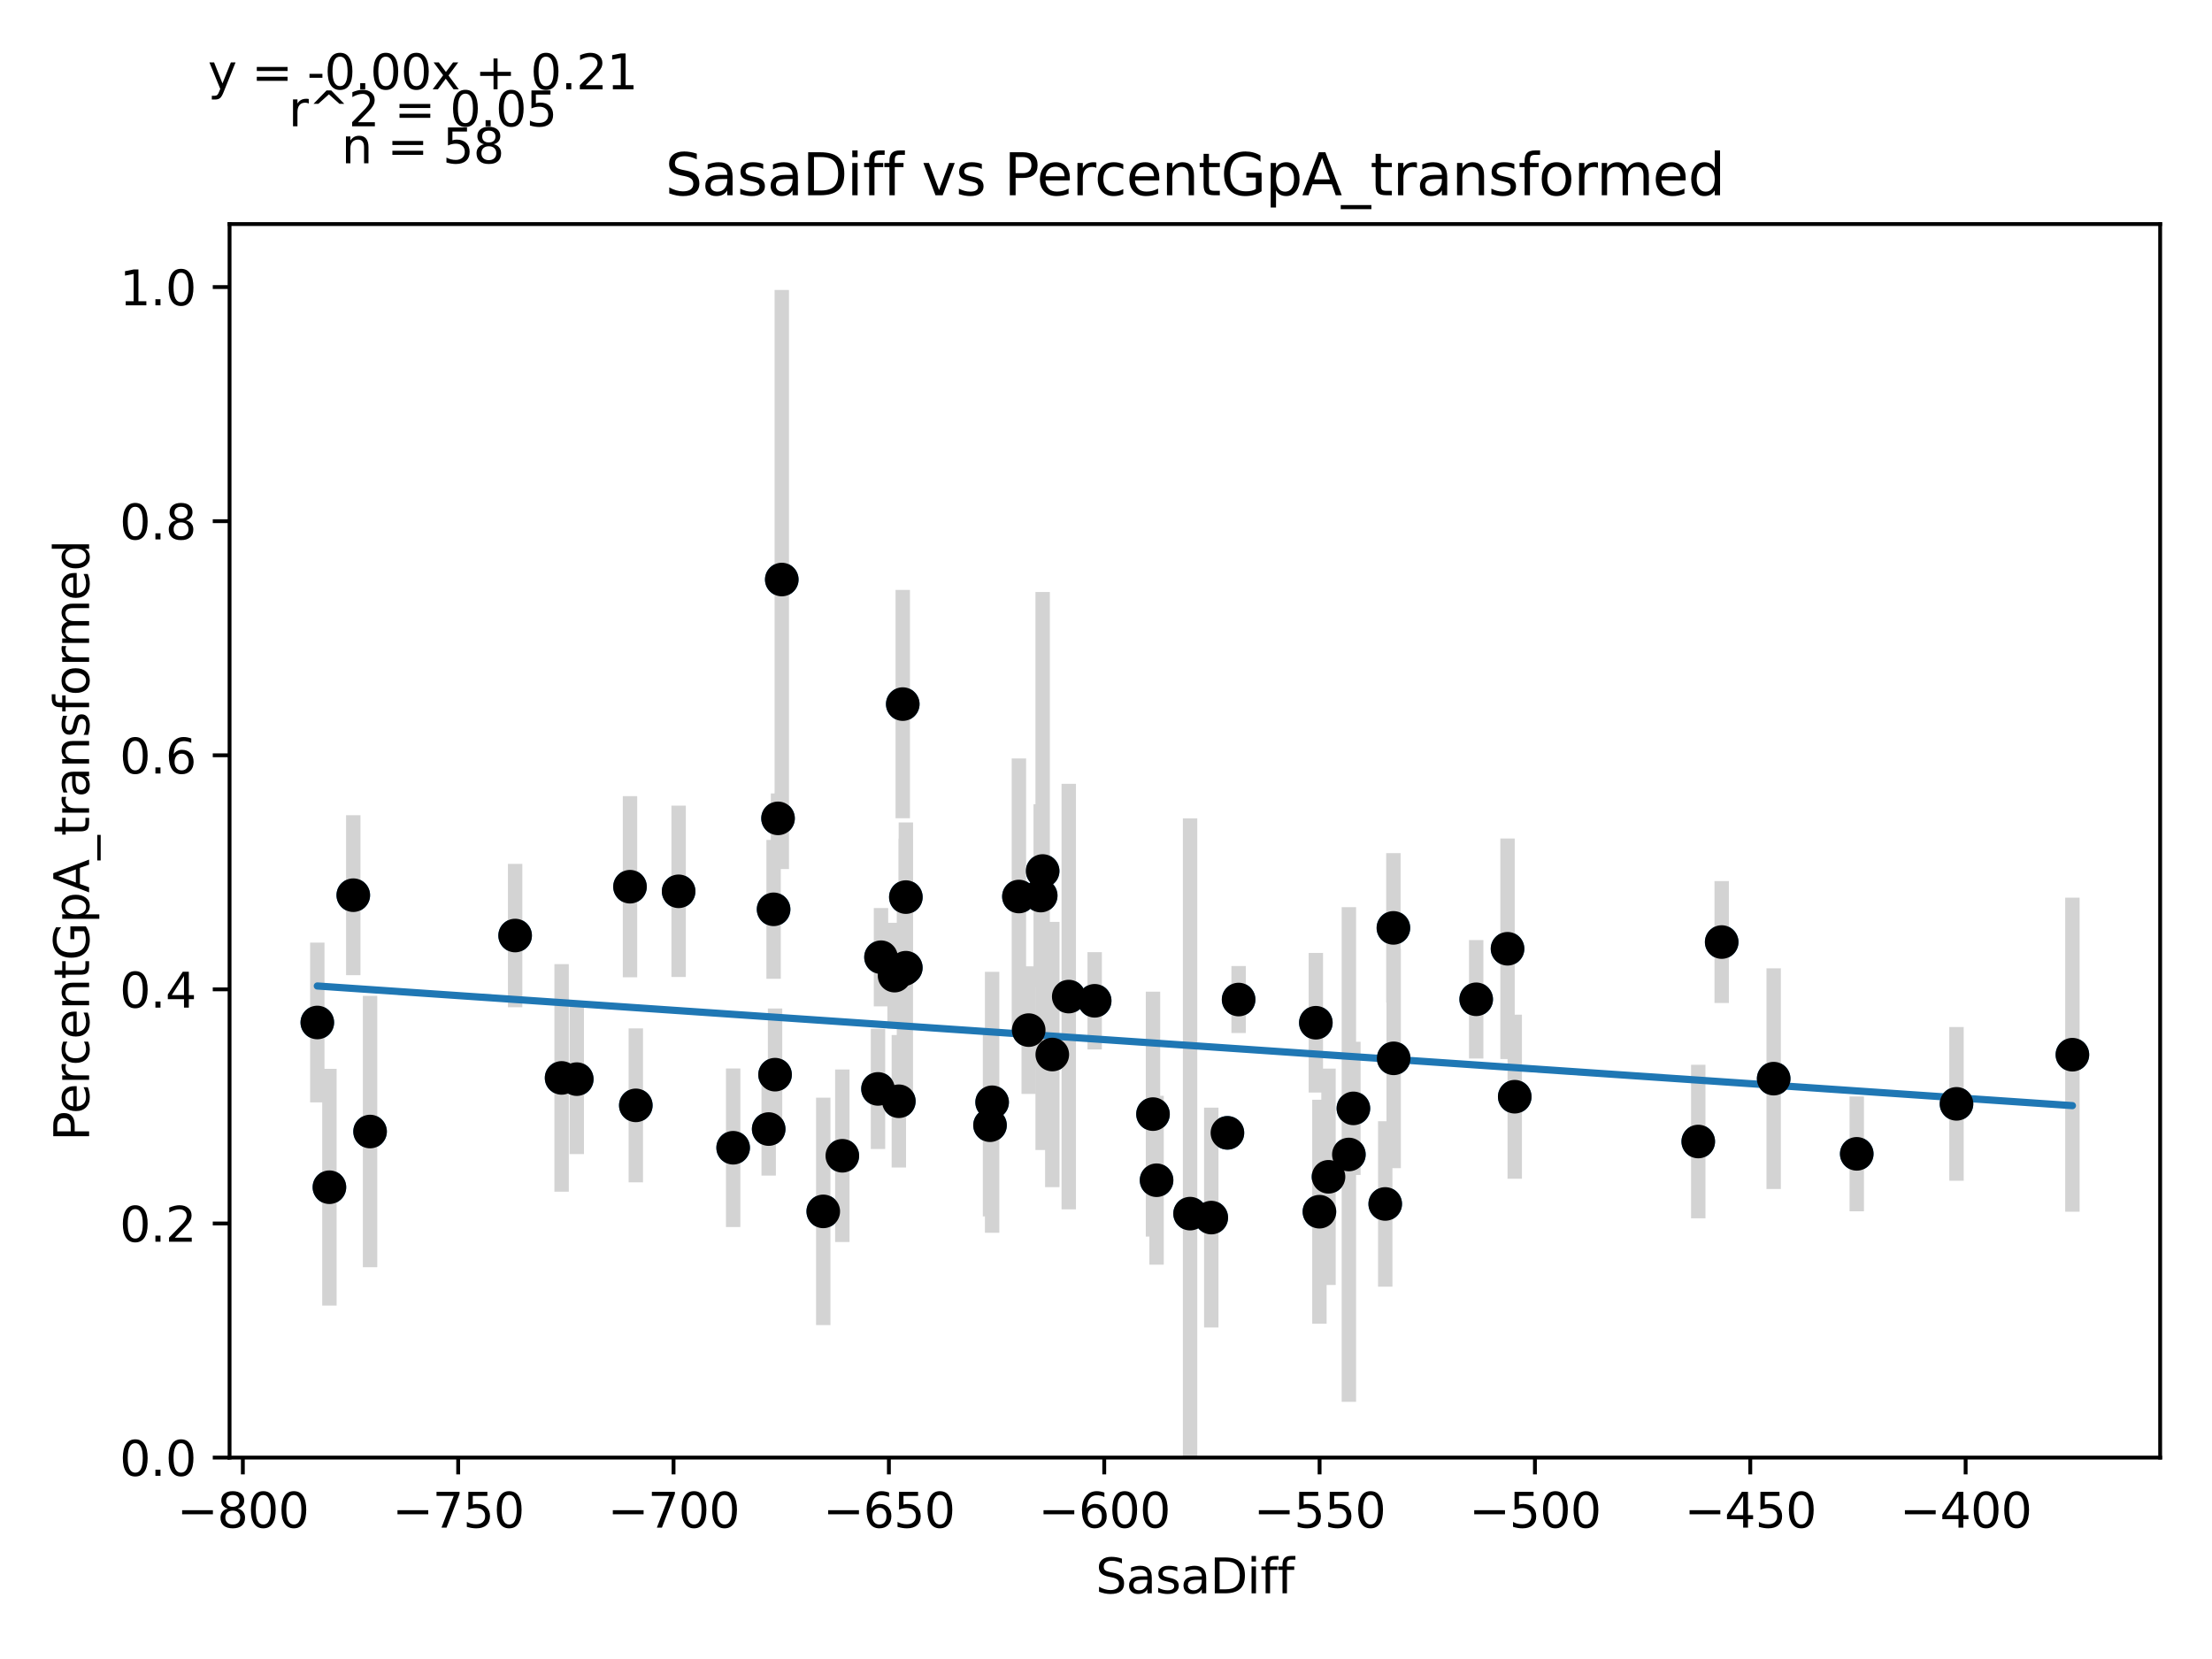 <?xml version="1.0" encoding="utf-8" standalone="no"?>
<!DOCTYPE svg PUBLIC "-//W3C//DTD SVG 1.1//EN"
  "http://www.w3.org/Graphics/SVG/1.1/DTD/svg11.dtd">
<svg xmlns:xlink="http://www.w3.org/1999/xlink" width="460.8pt" height="345.6pt" viewBox="0 0 460.8 345.6" xmlns="http://www.w3.org/2000/svg" version="1.1">
 <defs>
  <style type="text/css">*{stroke-linejoin: round; stroke-linecap: butt}</style>
 </defs>
 <g id="figure_1">
  <g id="patch_1">
   <path d="M 0 345.6 
L 460.8 345.6 
L 460.8 0 
L 0 0 
z
" style="fill: #ffffff"/>
  </g>
  <g id="axes_1">
   <g id="patch_2">
    <path d="M 47.821 303.64 
L 450 303.64 
L 450 46.676 
L 47.821 46.676 
z
" style="fill: #ffffff"/>
   </g>
   <g id="PathCollection_1">
    <defs>
     <path id="m29db71dfa7" d="M 0 3 
C 0.796 3 1.559 2.684 2.121 2.121 
C 2.684 1.559 3 0.796 3 0 
C 3 -0.796 2.684 -1.559 2.121 -2.121 
C 1.559 -2.684 0.796 -3 0 -3 
C -0.796 -3 -1.559 -2.684 -2.121 -2.121 
C -2.684 -1.559 -3 -0.796 -3 0 
C -3 0.796 -2.684 1.559 -2.121 2.121 
C -1.559 2.684 -0.796 3 0 3 
z
" style="stroke: #1f77b4"/>
    </defs>
    <g clip-path="url(#p90ef3957cf)">
     <use xlink:href="#m29db71dfa7" x="188.698" y="201.589" style="fill: #1f77b4; stroke: #1f77b4"/>
     <use xlink:href="#m29db71dfa7" x="73.594" y="186.483" style="fill: #1f77b4; stroke: #1f77b4"/>
     <use xlink:href="#m29db71dfa7" x="162.078" y="170.481" style="fill: #1f77b4; stroke: #1f77b4"/>
     <use xlink:href="#m29db71dfa7" x="258.026" y="208.222" style="fill: #1f77b4; stroke: #1f77b4"/>
     <use xlink:href="#m29db71dfa7" x="222.64" y="207.606" style="fill: #1f77b4; stroke: #1f77b4"/>
     <use xlink:href="#m29db71dfa7" x="107.311" y="194.889" style="fill: #1f77b4; stroke: #1f77b4"/>
     <use xlink:href="#m29db71dfa7" x="183.53" y="199.405" style="fill: #1f77b4; stroke: #1f77b4"/>
     <use xlink:href="#m29db71dfa7" x="131.24" y="184.719" style="fill: #1f77b4; stroke: #1f77b4"/>
     <use xlink:href="#m29db71dfa7" x="66.102" y="213.003" style="fill: #1f77b4; stroke: #1f77b4"/>
     <use xlink:href="#m29db71dfa7" x="160.131" y="235.203" style="fill: #1f77b4; stroke: #1f77b4"/>
     <use xlink:href="#m29db71dfa7" x="188.061" y="146.677" style="fill: #1f77b4; stroke: #1f77b4"/>
     <use xlink:href="#m29db71dfa7" x="307.517" y="208.172" style="fill: #1f77b4; stroke: #1f77b4"/>
     <use xlink:href="#m29db71dfa7" x="206.678" y="229.622" style="fill: #1f77b4; stroke: #1f77b4"/>
     <use xlink:href="#m29db71dfa7" x="386.795" y="240.366" style="fill: #1f77b4; stroke: #1f77b4"/>
     <use xlink:href="#m29db71dfa7" x="68.623" y="247.32" style="fill: #1f77b4; stroke: #1f77b4"/>
     <use xlink:href="#m29db71dfa7" x="219.213" y="219.679" style="fill: #1f77b4; stroke: #1f77b4"/>
     <use xlink:href="#m29db71dfa7" x="175.473" y="240.768" style="fill: #1f77b4; stroke: #1f77b4"/>
     <use xlink:href="#m29db71dfa7" x="141.37" y="185.677" style="fill: #1f77b4; stroke: #1f77b4"/>
     <use xlink:href="#m29db71dfa7" x="407.575" y="229.953" style="fill: #1f77b4; stroke: #1f77b4"/>
     <use xlink:href="#m29db71dfa7" x="252.329" y="253.646" style="fill: #1f77b4; stroke: #1f77b4"/>
     <use xlink:href="#m29db71dfa7" x="161.154" y="189.428" style="fill: #1f77b4; stroke: #1f77b4"/>
     <use xlink:href="#m29db71dfa7" x="132.452" y="230.267" style="fill: #1f77b4; stroke: #1f77b4"/>
     <use xlink:href="#m29db71dfa7" x="255.694" y="235.993" style="fill: #1f77b4; stroke: #1f77b4"/>
     <use xlink:href="#m29db71dfa7" x="182.902" y="226.841" style="fill: #1f77b4; stroke: #1f77b4"/>
     <use xlink:href="#m29db71dfa7" x="77.093" y="235.72" style="fill: #1f77b4; stroke: #1f77b4"/>
     <use xlink:href="#m29db71dfa7" x="120.151" y="224.803" style="fill: #1f77b4; stroke: #1f77b4"/>
     <use xlink:href="#m29db71dfa7" x="216.799" y="186.566" style="fill: #1f77b4; stroke: #1f77b4"/>
     <use xlink:href="#m29db71dfa7" x="314.049" y="197.646" style="fill: #1f77b4; stroke: #1f77b4"/>
     <use xlink:href="#m29db71dfa7" x="358.659" y="196.247" style="fill: #1f77b4; stroke: #1f77b4"/>
     <use xlink:href="#m29db71dfa7" x="188.707" y="186.882" style="fill: #1f77b4; stroke: #1f77b4"/>
     <use xlink:href="#m29db71dfa7" x="290.326" y="220.471" style="fill: #1f77b4; stroke: #1f77b4"/>
     <use xlink:href="#m29db71dfa7" x="162.858" y="120.728" style="fill: #1f77b4; stroke: #1f77b4"/>
     <use xlink:href="#m29db71dfa7" x="206.239" y="234.402" style="fill: #1f77b4; stroke: #1f77b4"/>
     <use xlink:href="#m29db71dfa7" x="161.459" y="223.872" style="fill: #1f77b4; stroke: #1f77b4"/>
     <use xlink:href="#m29db71dfa7" x="187.245" y="229.412" style="fill: #1f77b4; stroke: #1f77b4"/>
     <use xlink:href="#m29db71dfa7" x="369.488" y="224.704" style="fill: #1f77b4; stroke: #1f77b4"/>
     <use xlink:href="#m29db71dfa7" x="290.272" y="193.297" style="fill: #1f77b4; stroke: #1f77b4"/>
     <use xlink:href="#m29db71dfa7" x="217.203" y="181.447" style="fill: #1f77b4; stroke: #1f77b4"/>
     <use xlink:href="#m29db71dfa7" x="274.858" y="252.422" style="fill: #1f77b4; stroke: #1f77b4"/>
     <use xlink:href="#m29db71dfa7" x="280.995" y="240.502" style="fill: #1f77b4; stroke: #1f77b4"/>
     <use xlink:href="#m29db71dfa7" x="431.719" y="219.712" style="fill: #1f77b4; stroke: #1f77b4"/>
     <use xlink:href="#m29db71dfa7" x="276.751" y="245.15" style="fill: #1f77b4; stroke: #1f77b4"/>
     <use xlink:href="#m29db71dfa7" x="288.568" y="250.805" style="fill: #1f77b4; stroke: #1f77b4"/>
     <use xlink:href="#m29db71dfa7" x="214.296" y="214.59" style="fill: #1f77b4; stroke: #1f77b4"/>
     <use xlink:href="#m29db71dfa7" x="247.915" y="252.823" style="fill: #1f77b4; stroke: #1f77b4"/>
     <use xlink:href="#m29db71dfa7" x="353.778" y="237.801" style="fill: #1f77b4; stroke: #1f77b4"/>
     <use xlink:href="#m29db71dfa7" x="186.356" y="203.242" style="fill: #1f77b4; stroke: #1f77b4"/>
     <use xlink:href="#m29db71dfa7" x="212.259" y="186.76" style="fill: #1f77b4; stroke: #1f77b4"/>
     <use xlink:href="#m29db71dfa7" x="188.312" y="201.913" style="fill: #1f77b4; stroke: #1f77b4"/>
     <use xlink:href="#m29db71dfa7" x="240.934" y="245.864" style="fill: #1f77b4; stroke: #1f77b4"/>
     <use xlink:href="#m29db71dfa7" x="315.547" y="228.465" style="fill: #1f77b4; stroke: #1f77b4"/>
     <use xlink:href="#m29db71dfa7" x="152.729" y="239.098" style="fill: #1f77b4; stroke: #1f77b4"/>
     <use xlink:href="#m29db71dfa7" x="274.114" y="213.056" style="fill: #1f77b4; stroke: #1f77b4"/>
     <use xlink:href="#m29db71dfa7" x="228.041" y="208.485" style="fill: #1f77b4; stroke: #1f77b4"/>
     <use xlink:href="#m29db71dfa7" x="116.992" y="224.55" style="fill: #1f77b4; stroke: #1f77b4"/>
     <use xlink:href="#m29db71dfa7" x="171.499" y="252.354" style="fill: #1f77b4; stroke: #1f77b4"/>
     <use xlink:href="#m29db71dfa7" x="240.19" y="232.09" style="fill: #1f77b4; stroke: #1f77b4"/>
     <use xlink:href="#m29db71dfa7" x="281.937" y="230.895" style="fill: #1f77b4; stroke: #1f77b4"/>
    </g>
   </g>
   <g id="matplotlib.axis_1">
    <g id="xtick_1">
     <g id="line2d_1">
      <defs>
       <path id="m1bd62d7efa" d="M 0 0 
L 0 3.5 
" style="stroke: #000000; stroke-width: 0.8"/>
      </defs>
      <g>
       <use xlink:href="#m1bd62d7efa" x="50.589" y="303.64" style="stroke: #000000; stroke-width: 0.8"/>
      </g>
     </g>
     <g id="text_1">
      <!-- −800 -->
      <g transform="translate(36.856 318.238)scale(0.1 -0.1)">
       <defs>
        <path id="DejaVuSans-2212" d="M 678 2272 
L 4684 2272 
L 4684 1741 
L 678 1741 
L 678 2272 
z
" transform="scale(0.016)"/>
        <path id="DejaVuSans-38" d="M 2034 2216 
Q 1584 2216 1326 1975 
Q 1069 1734 1069 1313 
Q 1069 891 1326 650 
Q 1584 409 2034 409 
Q 2484 409 2743 651 
Q 3003 894 3003 1313 
Q 3003 1734 2745 1975 
Q 2488 2216 2034 2216 
z
M 1403 2484 
Q 997 2584 770 2862 
Q 544 3141 544 3541 
Q 544 4100 942 4425 
Q 1341 4750 2034 4750 
Q 2731 4750 3128 4425 
Q 3525 4100 3525 3541 
Q 3525 3141 3298 2862 
Q 3072 2584 2669 2484 
Q 3125 2378 3379 2068 
Q 3634 1759 3634 1313 
Q 3634 634 3220 271 
Q 2806 -91 2034 -91 
Q 1263 -91 848 271 
Q 434 634 434 1313 
Q 434 1759 690 2068 
Q 947 2378 1403 2484 
z
M 1172 3481 
Q 1172 3119 1398 2916 
Q 1625 2713 2034 2713 
Q 2441 2713 2670 2916 
Q 2900 3119 2900 3481 
Q 2900 3844 2670 4047 
Q 2441 4250 2034 4250 
Q 1625 4250 1398 4047 
Q 1172 3844 1172 3481 
z
" transform="scale(0.016)"/>
        <path id="DejaVuSans-30" d="M 2034 4250 
Q 1547 4250 1301 3770 
Q 1056 3291 1056 2328 
Q 1056 1369 1301 889 
Q 1547 409 2034 409 
Q 2525 409 2770 889 
Q 3016 1369 3016 2328 
Q 3016 3291 2770 3770 
Q 2525 4250 2034 4250 
z
M 2034 4750 
Q 2819 4750 3233 4129 
Q 3647 3509 3647 2328 
Q 3647 1150 3233 529 
Q 2819 -91 2034 -91 
Q 1250 -91 836 529 
Q 422 1150 422 2328 
Q 422 3509 836 4129 
Q 1250 4750 2034 4750 
z
" transform="scale(0.016)"/>
       </defs>
       <use xlink:href="#DejaVuSans-2212"/>
       <use xlink:href="#DejaVuSans-38" x="83.789"/>
       <use xlink:href="#DejaVuSans-30" x="147.412"/>
       <use xlink:href="#DejaVuSans-30" x="211.035"/>
      </g>
     </g>
    </g>
    <g id="xtick_2">
     <g id="line2d_2">
      <g>
       <use xlink:href="#m1bd62d7efa" x="95.45" y="303.64" style="stroke: #000000; stroke-width: 0.8"/>
      </g>
     </g>
     <g id="text_2">
      <!-- −750 -->
      <g transform="translate(81.717 318.238)scale(0.1 -0.1)">
       <defs>
        <path id="DejaVuSans-37" d="M 525 4666 
L 3525 4666 
L 3525 4397 
L 1831 0 
L 1172 0 
L 2766 4134 
L 525 4134 
L 525 4666 
z
" transform="scale(0.016)"/>
        <path id="DejaVuSans-35" d="M 691 4666 
L 3169 4666 
L 3169 4134 
L 1269 4134 
L 1269 2991 
Q 1406 3038 1543 3061 
Q 1681 3084 1819 3084 
Q 2600 3084 3056 2656 
Q 3513 2228 3513 1497 
Q 3513 744 3044 326 
Q 2575 -91 1722 -91 
Q 1428 -91 1123 -41 
Q 819 9 494 109 
L 494 744 
Q 775 591 1075 516 
Q 1375 441 1709 441 
Q 2250 441 2565 725 
Q 2881 1009 2881 1497 
Q 2881 1984 2565 2268 
Q 2250 2553 1709 2553 
Q 1456 2553 1204 2497 
Q 953 2441 691 2322 
L 691 4666 
z
" transform="scale(0.016)"/>
       </defs>
       <use xlink:href="#DejaVuSans-2212"/>
       <use xlink:href="#DejaVuSans-37" x="83.789"/>
       <use xlink:href="#DejaVuSans-35" x="147.412"/>
       <use xlink:href="#DejaVuSans-30" x="211.035"/>
      </g>
     </g>
    </g>
    <g id="xtick_3">
     <g id="line2d_3">
      <g>
       <use xlink:href="#m1bd62d7efa" x="140.311" y="303.64" style="stroke: #000000; stroke-width: 0.8"/>
      </g>
     </g>
     <g id="text_3">
      <!-- −700 -->
      <g transform="translate(126.578 318.238)scale(0.1 -0.1)">
       <use xlink:href="#DejaVuSans-2212"/>
       <use xlink:href="#DejaVuSans-37" x="83.789"/>
       <use xlink:href="#DejaVuSans-30" x="147.412"/>
       <use xlink:href="#DejaVuSans-30" x="211.035"/>
      </g>
     </g>
    </g>
    <g id="xtick_4">
     <g id="line2d_4">
      <g>
       <use xlink:href="#m1bd62d7efa" x="185.172" y="303.64" style="stroke: #000000; stroke-width: 0.8"/>
      </g>
     </g>
     <g id="text_4">
      <!-- −650 -->
      <g transform="translate(171.439 318.238)scale(0.1 -0.1)">
       <defs>
        <path id="DejaVuSans-36" d="M 2113 2584 
Q 1688 2584 1439 2293 
Q 1191 2003 1191 1497 
Q 1191 994 1439 701 
Q 1688 409 2113 409 
Q 2538 409 2786 701 
Q 3034 994 3034 1497 
Q 3034 2003 2786 2293 
Q 2538 2584 2113 2584 
z
M 3366 4563 
L 3366 3988 
Q 3128 4100 2886 4159 
Q 2644 4219 2406 4219 
Q 1781 4219 1451 3797 
Q 1122 3375 1075 2522 
Q 1259 2794 1537 2939 
Q 1816 3084 2150 3084 
Q 2853 3084 3261 2657 
Q 3669 2231 3669 1497 
Q 3669 778 3244 343 
Q 2819 -91 2113 -91 
Q 1303 -91 875 529 
Q 447 1150 447 2328 
Q 447 3434 972 4092 
Q 1497 4750 2381 4750 
Q 2619 4750 2861 4703 
Q 3103 4656 3366 4563 
z
" transform="scale(0.016)"/>
       </defs>
       <use xlink:href="#DejaVuSans-2212"/>
       <use xlink:href="#DejaVuSans-36" x="83.789"/>
       <use xlink:href="#DejaVuSans-35" x="147.412"/>
       <use xlink:href="#DejaVuSans-30" x="211.035"/>
      </g>
     </g>
    </g>
    <g id="xtick_5">
     <g id="line2d_5">
      <g>
       <use xlink:href="#m1bd62d7efa" x="230.033" y="303.64" style="stroke: #000000; stroke-width: 0.8"/>
      </g>
     </g>
     <g id="text_5">
      <!-- −600 -->
      <g transform="translate(216.3 318.238)scale(0.1 -0.1)">
       <use xlink:href="#DejaVuSans-2212"/>
       <use xlink:href="#DejaVuSans-36" x="83.789"/>
       <use xlink:href="#DejaVuSans-30" x="147.412"/>
       <use xlink:href="#DejaVuSans-30" x="211.035"/>
      </g>
     </g>
    </g>
    <g id="xtick_6">
     <g id="line2d_6">
      <g>
       <use xlink:href="#m1bd62d7efa" x="274.894" y="303.64" style="stroke: #000000; stroke-width: 0.8"/>
      </g>
     </g>
     <g id="text_6">
      <!-- −550 -->
      <g transform="translate(261.161 318.238)scale(0.1 -0.1)">
       <use xlink:href="#DejaVuSans-2212"/>
       <use xlink:href="#DejaVuSans-35" x="83.789"/>
       <use xlink:href="#DejaVuSans-35" x="147.412"/>
       <use xlink:href="#DejaVuSans-30" x="211.035"/>
      </g>
     </g>
    </g>
    <g id="xtick_7">
     <g id="line2d_7">
      <g>
       <use xlink:href="#m1bd62d7efa" x="319.755" y="303.64" style="stroke: #000000; stroke-width: 0.8"/>
      </g>
     </g>
     <g id="text_7">
      <!-- −500 -->
      <g transform="translate(306.022 318.238)scale(0.1 -0.1)">
       <use xlink:href="#DejaVuSans-2212"/>
       <use xlink:href="#DejaVuSans-35" x="83.789"/>
       <use xlink:href="#DejaVuSans-30" x="147.412"/>
       <use xlink:href="#DejaVuSans-30" x="211.035"/>
      </g>
     </g>
    </g>
    <g id="xtick_8">
     <g id="line2d_8">
      <g>
       <use xlink:href="#m1bd62d7efa" x="364.616" y="303.64" style="stroke: #000000; stroke-width: 0.8"/>
      </g>
     </g>
     <g id="text_8">
      <!-- −450 -->
      <g transform="translate(350.882 318.238)scale(0.1 -0.1)">
       <defs>
        <path id="DejaVuSans-34" d="M 2419 4116 
L 825 1625 
L 2419 1625 
L 2419 4116 
z
M 2253 4666 
L 3047 4666 
L 3047 1625 
L 3713 1625 
L 3713 1100 
L 3047 1100 
L 3047 0 
L 2419 0 
L 2419 1100 
L 313 1100 
L 313 1709 
L 2253 4666 
z
" transform="scale(0.016)"/>
       </defs>
       <use xlink:href="#DejaVuSans-2212"/>
       <use xlink:href="#DejaVuSans-34" x="83.789"/>
       <use xlink:href="#DejaVuSans-35" x="147.412"/>
       <use xlink:href="#DejaVuSans-30" x="211.035"/>
      </g>
     </g>
    </g>
    <g id="xtick_9">
     <g id="line2d_9">
      <g>
       <use xlink:href="#m1bd62d7efa" x="409.477" y="303.64" style="stroke: #000000; stroke-width: 0.8"/>
      </g>
     </g>
     <g id="text_9">
      <!-- −400 -->
      <g transform="translate(395.743 318.238)scale(0.1 -0.1)">
       <use xlink:href="#DejaVuSans-2212"/>
       <use xlink:href="#DejaVuSans-34" x="83.789"/>
       <use xlink:href="#DejaVuSans-30" x="147.412"/>
       <use xlink:href="#DejaVuSans-30" x="211.035"/>
      </g>
     </g>
    </g>
    <g id="text_10">
     <!-- SasaDiff -->
     <g transform="translate(228.244 331.917)scale(0.1 -0.1)">
      <defs>
       <path id="DejaVuSans-53" d="M 3425 4513 
L 3425 3897 
Q 3066 4069 2747 4153 
Q 2428 4238 2131 4238 
Q 1616 4238 1336 4038 
Q 1056 3838 1056 3469 
Q 1056 3159 1242 3001 
Q 1428 2844 1947 2747 
L 2328 2669 
Q 3034 2534 3370 2195 
Q 3706 1856 3706 1288 
Q 3706 609 3251 259 
Q 2797 -91 1919 -91 
Q 1588 -91 1214 -16 
Q 841 59 441 206 
L 441 856 
Q 825 641 1194 531 
Q 1563 422 1919 422 
Q 2459 422 2753 634 
Q 3047 847 3047 1241 
Q 3047 1584 2836 1778 
Q 2625 1972 2144 2069 
L 1759 2144 
Q 1053 2284 737 2584 
Q 422 2884 422 3419 
Q 422 4038 858 4394 
Q 1294 4750 2059 4750 
Q 2388 4750 2728 4690 
Q 3069 4631 3425 4513 
z
" transform="scale(0.016)"/>
       <path id="DejaVuSans-61" d="M 2194 1759 
Q 1497 1759 1228 1600 
Q 959 1441 959 1056 
Q 959 750 1161 570 
Q 1363 391 1709 391 
Q 2188 391 2477 730 
Q 2766 1069 2766 1631 
L 2766 1759 
L 2194 1759 
z
M 3341 1997 
L 3341 0 
L 2766 0 
L 2766 531 
Q 2569 213 2275 61 
Q 1981 -91 1556 -91 
Q 1019 -91 701 211 
Q 384 513 384 1019 
Q 384 1609 779 1909 
Q 1175 2209 1959 2209 
L 2766 2209 
L 2766 2266 
Q 2766 2663 2505 2880 
Q 2244 3097 1772 3097 
Q 1472 3097 1187 3025 
Q 903 2953 641 2809 
L 641 3341 
Q 956 3463 1253 3523 
Q 1550 3584 1831 3584 
Q 2591 3584 2966 3190 
Q 3341 2797 3341 1997 
z
" transform="scale(0.016)"/>
       <path id="DejaVuSans-73" d="M 2834 3397 
L 2834 2853 
Q 2591 2978 2328 3040 
Q 2066 3103 1784 3103 
Q 1356 3103 1142 2972 
Q 928 2841 928 2578 
Q 928 2378 1081 2264 
Q 1234 2150 1697 2047 
L 1894 2003 
Q 2506 1872 2764 1633 
Q 3022 1394 3022 966 
Q 3022 478 2636 193 
Q 2250 -91 1575 -91 
Q 1294 -91 989 -36 
Q 684 19 347 128 
L 347 722 
Q 666 556 975 473 
Q 1284 391 1588 391 
Q 1994 391 2212 530 
Q 2431 669 2431 922 
Q 2431 1156 2273 1281 
Q 2116 1406 1581 1522 
L 1381 1569 
Q 847 1681 609 1914 
Q 372 2147 372 2553 
Q 372 3047 722 3315 
Q 1072 3584 1716 3584 
Q 2034 3584 2315 3537 
Q 2597 3491 2834 3397 
z
" transform="scale(0.016)"/>
       <path id="DejaVuSans-44" d="M 1259 4147 
L 1259 519 
L 2022 519 
Q 2988 519 3436 956 
Q 3884 1394 3884 2338 
Q 3884 3275 3436 3711 
Q 2988 4147 2022 4147 
L 1259 4147 
z
M 628 4666 
L 1925 4666 
Q 3281 4666 3915 4102 
Q 4550 3538 4550 2338 
Q 4550 1131 3912 565 
Q 3275 0 1925 0 
L 628 0 
L 628 4666 
z
" transform="scale(0.016)"/>
       <path id="DejaVuSans-69" d="M 603 3500 
L 1178 3500 
L 1178 0 
L 603 0 
L 603 3500 
z
M 603 4863 
L 1178 4863 
L 1178 4134 
L 603 4134 
L 603 4863 
z
" transform="scale(0.016)"/>
       <path id="DejaVuSans-66" d="M 2375 4863 
L 2375 4384 
L 1825 4384 
Q 1516 4384 1395 4259 
Q 1275 4134 1275 3809 
L 1275 3500 
L 2222 3500 
L 2222 3053 
L 1275 3053 
L 1275 0 
L 697 0 
L 697 3053 
L 147 3053 
L 147 3500 
L 697 3500 
L 697 3744 
Q 697 4328 969 4595 
Q 1241 4863 1831 4863 
L 2375 4863 
z
" transform="scale(0.016)"/>
      </defs>
      <use xlink:href="#DejaVuSans-53"/>
      <use xlink:href="#DejaVuSans-61" x="63.477"/>
      <use xlink:href="#DejaVuSans-73" x="124.756"/>
      <use xlink:href="#DejaVuSans-61" x="176.855"/>
      <use xlink:href="#DejaVuSans-44" x="238.135"/>
      <use xlink:href="#DejaVuSans-69" x="315.137"/>
      <use xlink:href="#DejaVuSans-66" x="342.92"/>
      <use xlink:href="#DejaVuSans-66" x="378.125"/>
     </g>
    </g>
   </g>
   <g id="matplotlib.axis_2">
    <g id="ytick_1">
     <g id="line2d_10">
      <defs>
       <path id="m34b329afe6" d="M 0 0 
L -3.5 0 
" style="stroke: #000000; stroke-width: 0.8"/>
      </defs>
      <g>
       <use xlink:href="#m34b329afe6" x="47.821" y="303.64" style="stroke: #000000; stroke-width: 0.8"/>
      </g>
     </g>
     <g id="text_11">
      <!-- 0.0 -->
      <g transform="translate(24.918 307.439)scale(0.1 -0.1)">
       <defs>
        <path id="DejaVuSans-2e" d="M 684 794 
L 1344 794 
L 1344 0 
L 684 0 
L 684 794 
z
" transform="scale(0.016)"/>
       </defs>
       <use xlink:href="#DejaVuSans-30"/>
       <use xlink:href="#DejaVuSans-2e" x="63.623"/>
       <use xlink:href="#DejaVuSans-30" x="95.41"/>
      </g>
     </g>
    </g>
    <g id="ytick_2">
     <g id="line2d_11">
      <g>
       <use xlink:href="#m34b329afe6" x="47.821" y="254.873" style="stroke: #000000; stroke-width: 0.8"/>
      </g>
     </g>
     <g id="text_12">
      <!-- 0.2 -->
      <g transform="translate(24.918 258.672)scale(0.1 -0.1)">
       <defs>
        <path id="DejaVuSans-32" d="M 1228 531 
L 3431 531 
L 3431 0 
L 469 0 
L 469 531 
Q 828 903 1448 1529 
Q 2069 2156 2228 2338 
Q 2531 2678 2651 2914 
Q 2772 3150 2772 3378 
Q 2772 3750 2511 3984 
Q 2250 4219 1831 4219 
Q 1534 4219 1204 4116 
Q 875 4013 500 3803 
L 500 4441 
Q 881 4594 1212 4672 
Q 1544 4750 1819 4750 
Q 2544 4750 2975 4387 
Q 3406 4025 3406 3419 
Q 3406 3131 3298 2873 
Q 3191 2616 2906 2266 
Q 2828 2175 2409 1742 
Q 1991 1309 1228 531 
z
" transform="scale(0.016)"/>
       </defs>
       <use xlink:href="#DejaVuSans-30"/>
       <use xlink:href="#DejaVuSans-2e" x="63.623"/>
       <use xlink:href="#DejaVuSans-32" x="95.41"/>
      </g>
     </g>
    </g>
    <g id="ytick_3">
     <g id="line2d_12">
      <g>
       <use xlink:href="#m34b329afe6" x="47.821" y="206.105" style="stroke: #000000; stroke-width: 0.8"/>
      </g>
     </g>
     <g id="text_13">
      <!-- 0.4 -->
      <g transform="translate(24.918 209.904)scale(0.1 -0.1)">
       <use xlink:href="#DejaVuSans-30"/>
       <use xlink:href="#DejaVuSans-2e" x="63.623"/>
       <use xlink:href="#DejaVuSans-34" x="95.41"/>
      </g>
     </g>
    </g>
    <g id="ytick_4">
     <g id="line2d_13">
      <g>
       <use xlink:href="#m34b329afe6" x="47.821" y="157.338" style="stroke: #000000; stroke-width: 0.8"/>
      </g>
     </g>
     <g id="text_14">
      <!-- 0.6 -->
      <g transform="translate(24.918 161.137)scale(0.1 -0.1)">
       <use xlink:href="#DejaVuSans-30"/>
       <use xlink:href="#DejaVuSans-2e" x="63.623"/>
       <use xlink:href="#DejaVuSans-36" x="95.41"/>
      </g>
     </g>
    </g>
    <g id="ytick_5">
     <g id="line2d_14">
      <g>
       <use xlink:href="#m34b329afe6" x="47.821" y="108.57" style="stroke: #000000; stroke-width: 0.8"/>
      </g>
     </g>
     <g id="text_15">
      <!-- 0.8 -->
      <g transform="translate(24.918 112.369)scale(0.1 -0.1)">
       <use xlink:href="#DejaVuSans-30"/>
       <use xlink:href="#DejaVuSans-2e" x="63.623"/>
       <use xlink:href="#DejaVuSans-38" x="95.41"/>
      </g>
     </g>
    </g>
    <g id="ytick_6">
     <g id="line2d_15">
      <g>
       <use xlink:href="#m34b329afe6" x="47.821" y="59.803" style="stroke: #000000; stroke-width: 0.8"/>
      </g>
     </g>
     <g id="text_16">
      <!-- 1.0 -->
      <g transform="translate(24.918 63.602)scale(0.1 -0.1)">
       <defs>
        <path id="DejaVuSans-31" d="M 794 531 
L 1825 531 
L 1825 4091 
L 703 3866 
L 703 4441 
L 1819 4666 
L 2450 4666 
L 2450 531 
L 3481 531 
L 3481 0 
L 794 0 
L 794 531 
z
" transform="scale(0.016)"/>
       </defs>
       <use xlink:href="#DejaVuSans-31"/>
       <use xlink:href="#DejaVuSans-2e" x="63.623"/>
       <use xlink:href="#DejaVuSans-30" x="95.41"/>
      </g>
     </g>
    </g>
    <g id="text_17">
     <!-- PercentGpA_transformed -->
     <g transform="translate(18.56 237.696)rotate(-90)scale(0.1 -0.1)">
      <defs>
       <path id="DejaVuSans-50" d="M 1259 4147 
L 1259 2394 
L 2053 2394 
Q 2494 2394 2734 2622 
Q 2975 2850 2975 3272 
Q 2975 3691 2734 3919 
Q 2494 4147 2053 4147 
L 1259 4147 
z
M 628 4666 
L 2053 4666 
Q 2838 4666 3239 4311 
Q 3641 3956 3641 3272 
Q 3641 2581 3239 2228 
Q 2838 1875 2053 1875 
L 1259 1875 
L 1259 0 
L 628 0 
L 628 4666 
z
" transform="scale(0.016)"/>
       <path id="DejaVuSans-65" d="M 3597 1894 
L 3597 1613 
L 953 1613 
Q 991 1019 1311 708 
Q 1631 397 2203 397 
Q 2534 397 2845 478 
Q 3156 559 3463 722 
L 3463 178 
Q 3153 47 2828 -22 
Q 2503 -91 2169 -91 
Q 1331 -91 842 396 
Q 353 884 353 1716 
Q 353 2575 817 3079 
Q 1281 3584 2069 3584 
Q 2775 3584 3186 3129 
Q 3597 2675 3597 1894 
z
M 3022 2063 
Q 3016 2534 2758 2815 
Q 2500 3097 2075 3097 
Q 1594 3097 1305 2825 
Q 1016 2553 972 2059 
L 3022 2063 
z
" transform="scale(0.016)"/>
       <path id="DejaVuSans-72" d="M 2631 2963 
Q 2534 3019 2420 3045 
Q 2306 3072 2169 3072 
Q 1681 3072 1420 2755 
Q 1159 2438 1159 1844 
L 1159 0 
L 581 0 
L 581 3500 
L 1159 3500 
L 1159 2956 
Q 1341 3275 1631 3429 
Q 1922 3584 2338 3584 
Q 2397 3584 2469 3576 
Q 2541 3569 2628 3553 
L 2631 2963 
z
" transform="scale(0.016)"/>
       <path id="DejaVuSans-63" d="M 3122 3366 
L 3122 2828 
Q 2878 2963 2633 3030 
Q 2388 3097 2138 3097 
Q 1578 3097 1268 2742 
Q 959 2388 959 1747 
Q 959 1106 1268 751 
Q 1578 397 2138 397 
Q 2388 397 2633 464 
Q 2878 531 3122 666 
L 3122 134 
Q 2881 22 2623 -34 
Q 2366 -91 2075 -91 
Q 1284 -91 818 406 
Q 353 903 353 1747 
Q 353 2603 823 3093 
Q 1294 3584 2113 3584 
Q 2378 3584 2631 3529 
Q 2884 3475 3122 3366 
z
" transform="scale(0.016)"/>
       <path id="DejaVuSans-6e" d="M 3513 2113 
L 3513 0 
L 2938 0 
L 2938 2094 
Q 2938 2591 2744 2837 
Q 2550 3084 2163 3084 
Q 1697 3084 1428 2787 
Q 1159 2491 1159 1978 
L 1159 0 
L 581 0 
L 581 3500 
L 1159 3500 
L 1159 2956 
Q 1366 3272 1645 3428 
Q 1925 3584 2291 3584 
Q 2894 3584 3203 3211 
Q 3513 2838 3513 2113 
z
" transform="scale(0.016)"/>
       <path id="DejaVuSans-74" d="M 1172 4494 
L 1172 3500 
L 2356 3500 
L 2356 3053 
L 1172 3053 
L 1172 1153 
Q 1172 725 1289 603 
Q 1406 481 1766 481 
L 2356 481 
L 2356 0 
L 1766 0 
Q 1100 0 847 248 
Q 594 497 594 1153 
L 594 3053 
L 172 3053 
L 172 3500 
L 594 3500 
L 594 4494 
L 1172 4494 
z
" transform="scale(0.016)"/>
       <path id="DejaVuSans-47" d="M 3809 666 
L 3809 1919 
L 2778 1919 
L 2778 2438 
L 4434 2438 
L 4434 434 
Q 4069 175 3628 42 
Q 3188 -91 2688 -91 
Q 1594 -91 976 548 
Q 359 1188 359 2328 
Q 359 3472 976 4111 
Q 1594 4750 2688 4750 
Q 3144 4750 3555 4637 
Q 3966 4525 4313 4306 
L 4313 3634 
Q 3963 3931 3569 4081 
Q 3175 4231 2741 4231 
Q 1884 4231 1454 3753 
Q 1025 3275 1025 2328 
Q 1025 1384 1454 906 
Q 1884 428 2741 428 
Q 3075 428 3337 486 
Q 3600 544 3809 666 
z
" transform="scale(0.016)"/>
       <path id="DejaVuSans-70" d="M 1159 525 
L 1159 -1331 
L 581 -1331 
L 581 3500 
L 1159 3500 
L 1159 2969 
Q 1341 3281 1617 3432 
Q 1894 3584 2278 3584 
Q 2916 3584 3314 3078 
Q 3713 2572 3713 1747 
Q 3713 922 3314 415 
Q 2916 -91 2278 -91 
Q 1894 -91 1617 61 
Q 1341 213 1159 525 
z
M 3116 1747 
Q 3116 2381 2855 2742 
Q 2594 3103 2138 3103 
Q 1681 3103 1420 2742 
Q 1159 2381 1159 1747 
Q 1159 1113 1420 752 
Q 1681 391 2138 391 
Q 2594 391 2855 752 
Q 3116 1113 3116 1747 
z
" transform="scale(0.016)"/>
       <path id="DejaVuSans-41" d="M 2188 4044 
L 1331 1722 
L 3047 1722 
L 2188 4044 
z
M 1831 4666 
L 2547 4666 
L 4325 0 
L 3669 0 
L 3244 1197 
L 1141 1197 
L 716 0 
L 50 0 
L 1831 4666 
z
" transform="scale(0.016)"/>
       <path id="DejaVuSans-5f" d="M 3263 -1063 
L 3263 -1509 
L -63 -1509 
L -63 -1063 
L 3263 -1063 
z
" transform="scale(0.016)"/>
       <path id="DejaVuSans-6f" d="M 1959 3097 
Q 1497 3097 1228 2736 
Q 959 2375 959 1747 
Q 959 1119 1226 758 
Q 1494 397 1959 397 
Q 2419 397 2687 759 
Q 2956 1122 2956 1747 
Q 2956 2369 2687 2733 
Q 2419 3097 1959 3097 
z
M 1959 3584 
Q 2709 3584 3137 3096 
Q 3566 2609 3566 1747 
Q 3566 888 3137 398 
Q 2709 -91 1959 -91 
Q 1206 -91 779 398 
Q 353 888 353 1747 
Q 353 2609 779 3096 
Q 1206 3584 1959 3584 
z
" transform="scale(0.016)"/>
       <path id="DejaVuSans-6d" d="M 3328 2828 
Q 3544 3216 3844 3400 
Q 4144 3584 4550 3584 
Q 5097 3584 5394 3201 
Q 5691 2819 5691 2113 
L 5691 0 
L 5113 0 
L 5113 2094 
Q 5113 2597 4934 2840 
Q 4756 3084 4391 3084 
Q 3944 3084 3684 2787 
Q 3425 2491 3425 1978 
L 3425 0 
L 2847 0 
L 2847 2094 
Q 2847 2600 2669 2842 
Q 2491 3084 2119 3084 
Q 1678 3084 1418 2786 
Q 1159 2488 1159 1978 
L 1159 0 
L 581 0 
L 581 3500 
L 1159 3500 
L 1159 2956 
Q 1356 3278 1631 3431 
Q 1906 3584 2284 3584 
Q 2666 3584 2933 3390 
Q 3200 3197 3328 2828 
z
" transform="scale(0.016)"/>
       <path id="DejaVuSans-64" d="M 2906 2969 
L 2906 4863 
L 3481 4863 
L 3481 0 
L 2906 0 
L 2906 525 
Q 2725 213 2448 61 
Q 2172 -91 1784 -91 
Q 1150 -91 751 415 
Q 353 922 353 1747 
Q 353 2572 751 3078 
Q 1150 3584 1784 3584 
Q 2172 3584 2448 3432 
Q 2725 3281 2906 2969 
z
M 947 1747 
Q 947 1113 1208 752 
Q 1469 391 1925 391 
Q 2381 391 2643 752 
Q 2906 1113 2906 1747 
Q 2906 2381 2643 2742 
Q 2381 3103 1925 3103 
Q 1469 3103 1208 2742 
Q 947 2381 947 1747 
z
" transform="scale(0.016)"/>
      </defs>
      <use xlink:href="#DejaVuSans-50"/>
      <use xlink:href="#DejaVuSans-65" x="56.678"/>
      <use xlink:href="#DejaVuSans-72" x="118.201"/>
      <use xlink:href="#DejaVuSans-63" x="157.064"/>
      <use xlink:href="#DejaVuSans-65" x="212.045"/>
      <use xlink:href="#DejaVuSans-6e" x="273.568"/>
      <use xlink:href="#DejaVuSans-74" x="336.947"/>
      <use xlink:href="#DejaVuSans-47" x="376.156"/>
      <use xlink:href="#DejaVuSans-70" x="453.646"/>
      <use xlink:href="#DejaVuSans-41" x="517.123"/>
      <use xlink:href="#DejaVuSans-5f" x="585.531"/>
      <use xlink:href="#DejaVuSans-74" x="635.531"/>
      <use xlink:href="#DejaVuSans-72" x="674.74"/>
      <use xlink:href="#DejaVuSans-61" x="715.854"/>
      <use xlink:href="#DejaVuSans-6e" x="777.133"/>
      <use xlink:href="#DejaVuSans-73" x="840.512"/>
      <use xlink:href="#DejaVuSans-66" x="892.611"/>
      <use xlink:href="#DejaVuSans-6f" x="927.816"/>
      <use xlink:href="#DejaVuSans-72" x="988.998"/>
      <use xlink:href="#DejaVuSans-6d" x="1028.361"/>
      <use xlink:href="#DejaVuSans-65" x="1125.773"/>
      <use xlink:href="#DejaVuSans-64" x="1187.297"/>
     </g>
    </g>
   </g>
   <g id="LineCollection_1">
    <path d="M 188.698 228.455 
L 188.698 174.723 
" clip-path="url(#p90ef3957cf)" style="fill: none; stroke: #d3d3d3; stroke-width: 3"/>
    <path d="M 73.594 203.148 
L 73.594 169.818 
" clip-path="url(#p90ef3957cf)" style="fill: none; stroke: #d3d3d3; stroke-width: 3"/>
    <path d="M 162.078 175.669 
L 162.078 165.292 
" clip-path="url(#p90ef3957cf)" style="fill: none; stroke: #d3d3d3; stroke-width: 3"/>
    <path d="M 258.026 215.205 
L 258.026 201.24 
" clip-path="url(#p90ef3957cf)" style="fill: none; stroke: #d3d3d3; stroke-width: 3"/>
    <path d="M 222.64 251.926 
L 222.64 163.287 
" clip-path="url(#p90ef3957cf)" style="fill: none; stroke: #d3d3d3; stroke-width: 3"/>
    <path d="M 107.311 209.825 
L 107.311 179.953 
" clip-path="url(#p90ef3957cf)" style="fill: none; stroke: #d3d3d3; stroke-width: 3"/>
    <path d="M 183.53 209.646 
L 183.53 189.164 
" clip-path="url(#p90ef3957cf)" style="fill: none; stroke: #d3d3d3; stroke-width: 3"/>
    <path d="M 131.24 203.592 
L 131.24 165.846 
" clip-path="url(#p90ef3957cf)" style="fill: none; stroke: #d3d3d3; stroke-width: 3"/>
    <path d="M 66.102 229.646 
L 66.102 196.36 
" clip-path="url(#p90ef3957cf)" style="fill: none; stroke: #d3d3d3; stroke-width: 3"/>
    <path d="M 160.131 244.904 
L 160.131 225.502 
" clip-path="url(#p90ef3957cf)" style="fill: none; stroke: #d3d3d3; stroke-width: 3"/>
    <path d="M 188.061 170.459 
L 188.061 122.896 
" clip-path="url(#p90ef3957cf)" style="fill: none; stroke: #d3d3d3; stroke-width: 3"/>
    <path d="M 307.517 220.514 
L 307.517 195.829 
" clip-path="url(#p90ef3957cf)" style="fill: none; stroke: #d3d3d3; stroke-width: 3"/>
    <path d="M 206.678 256.801 
L 206.678 202.444 
" clip-path="url(#p90ef3957cf)" style="fill: none; stroke: #d3d3d3; stroke-width: 3"/>
    <path d="M 386.795 252.328 
L 386.795 228.404 
" clip-path="url(#p90ef3957cf)" style="fill: none; stroke: #d3d3d3; stroke-width: 3"/>
    <path d="M 68.623 271.978 
L 68.623 222.662 
" clip-path="url(#p90ef3957cf)" style="fill: none; stroke: #d3d3d3; stroke-width: 3"/>
    <path d="M 219.213 247.312 
L 219.213 192.047 
" clip-path="url(#p90ef3957cf)" style="fill: none; stroke: #d3d3d3; stroke-width: 3"/>
    <path d="M 175.473 258.737 
L 175.473 222.799 
" clip-path="url(#p90ef3957cf)" style="fill: none; stroke: #d3d3d3; stroke-width: 3"/>
    <path d="M 141.37 203.531 
L 141.37 167.824 
" clip-path="url(#p90ef3957cf)" style="fill: none; stroke: #d3d3d3; stroke-width: 3"/>
    <path d="M 407.575 245.964 
L 407.575 213.943 
" clip-path="url(#p90ef3957cf)" style="fill: none; stroke: #d3d3d3; stroke-width: 3"/>
    <path d="M 252.329 276.547 
L 252.329 230.745 
" clip-path="url(#p90ef3957cf)" style="fill: none; stroke: #d3d3d3; stroke-width: 3"/>
    <path d="M 161.154 203.89 
L 161.154 174.966 
" clip-path="url(#p90ef3957cf)" style="fill: none; stroke: #d3d3d3; stroke-width: 3"/>
    <path d="M 132.452 246.302 
L 132.452 214.232 
" clip-path="url(#p90ef3957cf)" style="fill: none; stroke: #d3d3d3; stroke-width: 3"/>
    <path d="M 255.694 238.634 
L 255.694 233.351 
" clip-path="url(#p90ef3957cf)" style="fill: none; stroke: #d3d3d3; stroke-width: 3"/>
    <path d="M 182.902 239.364 
L 182.902 214.319 
" clip-path="url(#p90ef3957cf)" style="fill: none; stroke: #d3d3d3; stroke-width: 3"/>
    <path d="M 77.093 263.987 
L 77.093 207.452 
" clip-path="url(#p90ef3957cf)" style="fill: none; stroke: #d3d3d3; stroke-width: 3"/>
    <path d="M 120.151 240.414 
L 120.151 209.191 
" clip-path="url(#p90ef3957cf)" style="fill: none; stroke: #d3d3d3; stroke-width: 3"/>
    <path d="M 216.799 205.587 
L 216.799 167.544 
" clip-path="url(#p90ef3957cf)" style="fill: none; stroke: #d3d3d3; stroke-width: 3"/>
    <path d="M 314.049 220.622 
L 314.049 174.67 
" clip-path="url(#p90ef3957cf)" style="fill: none; stroke: #d3d3d3; stroke-width: 3"/>
    <path d="M 358.659 208.947 
L 358.659 183.547 
" clip-path="url(#p90ef3957cf)" style="fill: none; stroke: #d3d3d3; stroke-width: 3"/>
    <path d="M 188.707 202.434 
L 188.707 171.33 
" clip-path="url(#p90ef3957cf)" style="fill: none; stroke: #d3d3d3; stroke-width: 3"/>
    <path d="M 290.326 243.348 
L 290.326 197.594 
" clip-path="url(#p90ef3957cf)" style="fill: none; stroke: #d3d3d3; stroke-width: 3"/>
    <path d="M 162.858 181.043 
L 162.858 60.413 
" clip-path="url(#p90ef3957cf)" style="fill: none; stroke: #d3d3d3; stroke-width: 3"/>
    <path d="M 206.239 253.404 
L 206.239 215.401 
" clip-path="url(#p90ef3957cf)" style="fill: none; stroke: #d3d3d3; stroke-width: 3"/>
    <path d="M 161.459 237.656 
L 161.459 210.087 
" clip-path="url(#p90ef3957cf)" style="fill: none; stroke: #d3d3d3; stroke-width: 3"/>
    <path d="M 187.245 243.213 
L 187.245 215.612 
" clip-path="url(#p90ef3957cf)" style="fill: none; stroke: #d3d3d3; stroke-width: 3"/>
    <path d="M 369.488 247.694 
L 369.488 201.714 
" clip-path="url(#p90ef3957cf)" style="fill: none; stroke: #d3d3d3; stroke-width: 3"/>
    <path d="M 290.272 208.868 
L 290.272 177.726 
" clip-path="url(#p90ef3957cf)" style="fill: none; stroke: #d3d3d3; stroke-width: 3"/>
    <path d="M 217.203 239.568 
L 217.203 123.327 
" clip-path="url(#p90ef3957cf)" style="fill: none; stroke: #d3d3d3; stroke-width: 3"/>
    <path d="M 274.858 275.752 
L 274.858 229.092 
" clip-path="url(#p90ef3957cf)" style="fill: none; stroke: #d3d3d3; stroke-width: 3"/>
    <path d="M 280.995 292.026 
L 280.995 188.979 
" clip-path="url(#p90ef3957cf)" style="fill: none; stroke: #d3d3d3; stroke-width: 3"/>
    <path d="M 431.719 252.422 
L 431.719 187.003 
" clip-path="url(#p90ef3957cf)" style="fill: none; stroke: #d3d3d3; stroke-width: 3"/>
    <path d="M 276.751 267.687 
L 276.751 222.612 
" clip-path="url(#p90ef3957cf)" style="fill: none; stroke: #d3d3d3; stroke-width: 3"/>
    <path d="M 288.568 268.039 
L 288.568 233.57 
" clip-path="url(#p90ef3957cf)" style="fill: none; stroke: #d3d3d3; stroke-width: 3"/>
    <path d="M 214.296 227.883 
L 214.296 201.298 
" clip-path="url(#p90ef3957cf)" style="fill: none; stroke: #d3d3d3; stroke-width: 3"/>
    <path d="M 247.915 335.159 
L 247.915 170.488 
" clip-path="url(#p90ef3957cf)" style="fill: none; stroke: #d3d3d3; stroke-width: 3"/>
    <path d="M 353.778 253.796 
L 353.778 221.806 
" clip-path="url(#p90ef3957cf)" style="fill: none; stroke: #d3d3d3; stroke-width: 3"/>
    <path d="M 186.356 214.256 
L 186.356 192.228 
" clip-path="url(#p90ef3957cf)" style="fill: none; stroke: #d3d3d3; stroke-width: 3"/>
    <path d="M 212.259 215.519 
L 212.259 158.001 
" clip-path="url(#p90ef3957cf)" style="fill: none; stroke: #d3d3d3; stroke-width: 3"/>
    <path d="M 188.312 218.06 
L 188.312 185.765 
" clip-path="url(#p90ef3957cf)" style="fill: none; stroke: #d3d3d3; stroke-width: 3"/>
    <path d="M 240.934 263.458 
L 240.934 228.27 
" clip-path="url(#p90ef3957cf)" style="fill: none; stroke: #d3d3d3; stroke-width: 3"/>
    <path d="M 315.547 245.547 
L 315.547 211.384 
" clip-path="url(#p90ef3957cf)" style="fill: none; stroke: #d3d3d3; stroke-width: 3"/>
    <path d="M 152.729 255.612 
L 152.729 222.585 
" clip-path="url(#p90ef3957cf)" style="fill: none; stroke: #d3d3d3; stroke-width: 3"/>
    <path d="M 274.114 227.595 
L 274.114 198.517 
" clip-path="url(#p90ef3957cf)" style="fill: none; stroke: #d3d3d3; stroke-width: 3"/>
    <path d="M 228.041 218.614 
L 228.041 198.356 
" clip-path="url(#p90ef3957cf)" style="fill: none; stroke: #d3d3d3; stroke-width: 3"/>
    <path d="M 116.992 248.251 
L 116.992 200.848 
" clip-path="url(#p90ef3957cf)" style="fill: none; stroke: #d3d3d3; stroke-width: 3"/>
    <path d="M 171.499 276.037 
L 171.499 228.67 
" clip-path="url(#p90ef3957cf)" style="fill: none; stroke: #d3d3d3; stroke-width: 3"/>
    <path d="M 240.19 257.6 
L 240.19 206.58 
" clip-path="url(#p90ef3957cf)" style="fill: none; stroke: #d3d3d3; stroke-width: 3"/>
    <path d="M 281.937 244.77 
L 281.937 217.021 
" clip-path="url(#p90ef3957cf)" style="fill: none; stroke: #d3d3d3; stroke-width: 3"/>
   </g>
   <g id="line2d_16">
    <path d="M 188.698 213.756 
L 73.594 205.909 
L 162.078 211.941 
L 258.026 218.482 
L 222.64 216.069 
L 107.311 208.208 
L 183.53 213.403 
L 131.24 209.839 
L 66.102 205.399 
L 160.131 211.808 
L 188.061 213.712 
L 307.517 221.855 
L 206.678 214.981 
L 386.795 227.26 
L 68.623 205.57 
L 219.213 215.836 
L 175.473 212.854 
L 141.37 210.529 
L 407.575 228.676 
L 252.329 218.093 
L 161.154 211.878 
L 132.452 209.921 
L 255.694 218.323 
L 182.902 213.361 
L 77.093 206.148 
L 120.151 209.083 
L 216.799 215.671 
L 314.049 222.301 
L 358.659 225.342 
L 188.707 213.756 
L 290.326 220.683 
L 162.858 211.994 
L 206.239 214.951 
L 161.459 211.899 
L 187.245 213.657 
L 369.488 226.08 
L 290.272 220.68 
L 217.203 215.699 
L 274.858 219.629 
L 280.995 220.047 
L 431.719 230.322 
L 276.751 219.758 
L 288.568 220.564 
L 214.296 215.501 
L 247.915 217.792 
L 353.778 225.009 
L 186.356 213.596 
L 212.259 215.362 
L 188.312 213.729 
L 240.934 217.317 
L 315.547 222.403 
L 152.729 211.304 
L 274.114 219.578 
L 228.041 216.438 
L 116.992 208.868 
L 171.499 212.583 
L 240.19 217.266 
L 281.937 220.112 
" clip-path="url(#p90ef3957cf)" style="fill: none; stroke: #1f77b4; stroke-width: 1.5; stroke-linecap: square"/>
   </g>
   <g id="line2d_17">
    <defs>
     <path id="m1f1b07bf6b" d="M 0 3 
C 0.796 3 1.559 2.684 2.121 2.121 
C 2.684 1.559 3 0.796 3 0 
C 3 -0.796 2.684 -1.559 2.121 -2.121 
C 1.559 -2.684 0.796 -3 0 -3 
C -0.796 -3 -1.559 -2.684 -2.121 -2.121 
C -2.684 -1.559 -3 -0.796 -3 0 
C -3 0.796 -2.684 1.559 -2.121 2.121 
C -1.559 2.684 -0.796 3 0 3 
z
" style="stroke: #000000"/>
    </defs>
    <g clip-path="url(#p90ef3957cf)">
     <use xlink:href="#m1f1b07bf6b" x="188.698" y="201.589" style="stroke: #000000"/>
     <use xlink:href="#m1f1b07bf6b" x="73.594" y="186.483" style="stroke: #000000"/>
     <use xlink:href="#m1f1b07bf6b" x="162.078" y="170.481" style="stroke: #000000"/>
     <use xlink:href="#m1f1b07bf6b" x="258.026" y="208.222" style="stroke: #000000"/>
     <use xlink:href="#m1f1b07bf6b" x="222.64" y="207.606" style="stroke: #000000"/>
     <use xlink:href="#m1f1b07bf6b" x="107.311" y="194.889" style="stroke: #000000"/>
     <use xlink:href="#m1f1b07bf6b" x="183.53" y="199.405" style="stroke: #000000"/>
     <use xlink:href="#m1f1b07bf6b" x="131.24" y="184.719" style="stroke: #000000"/>
     <use xlink:href="#m1f1b07bf6b" x="66.102" y="213.003" style="stroke: #000000"/>
     <use xlink:href="#m1f1b07bf6b" x="160.131" y="235.203" style="stroke: #000000"/>
     <use xlink:href="#m1f1b07bf6b" x="188.061" y="146.677" style="stroke: #000000"/>
     <use xlink:href="#m1f1b07bf6b" x="307.517" y="208.172" style="stroke: #000000"/>
     <use xlink:href="#m1f1b07bf6b" x="206.678" y="229.622" style="stroke: #000000"/>
     <use xlink:href="#m1f1b07bf6b" x="386.795" y="240.366" style="stroke: #000000"/>
     <use xlink:href="#m1f1b07bf6b" x="68.623" y="247.32" style="stroke: #000000"/>
     <use xlink:href="#m1f1b07bf6b" x="219.213" y="219.679" style="stroke: #000000"/>
     <use xlink:href="#m1f1b07bf6b" x="175.473" y="240.768" style="stroke: #000000"/>
     <use xlink:href="#m1f1b07bf6b" x="141.37" y="185.677" style="stroke: #000000"/>
     <use xlink:href="#m1f1b07bf6b" x="407.575" y="229.953" style="stroke: #000000"/>
     <use xlink:href="#m1f1b07bf6b" x="252.329" y="253.646" style="stroke: #000000"/>
     <use xlink:href="#m1f1b07bf6b" x="161.154" y="189.428" style="stroke: #000000"/>
     <use xlink:href="#m1f1b07bf6b" x="132.452" y="230.267" style="stroke: #000000"/>
     <use xlink:href="#m1f1b07bf6b" x="255.694" y="235.993" style="stroke: #000000"/>
     <use xlink:href="#m1f1b07bf6b" x="182.902" y="226.841" style="stroke: #000000"/>
     <use xlink:href="#m1f1b07bf6b" x="77.093" y="235.72" style="stroke: #000000"/>
     <use xlink:href="#m1f1b07bf6b" x="120.151" y="224.803" style="stroke: #000000"/>
     <use xlink:href="#m1f1b07bf6b" x="216.799" y="186.566" style="stroke: #000000"/>
     <use xlink:href="#m1f1b07bf6b" x="314.049" y="197.646" style="stroke: #000000"/>
     <use xlink:href="#m1f1b07bf6b" x="358.659" y="196.247" style="stroke: #000000"/>
     <use xlink:href="#m1f1b07bf6b" x="188.707" y="186.882" style="stroke: #000000"/>
     <use xlink:href="#m1f1b07bf6b" x="290.326" y="220.471" style="stroke: #000000"/>
     <use xlink:href="#m1f1b07bf6b" x="162.858" y="120.728" style="stroke: #000000"/>
     <use xlink:href="#m1f1b07bf6b" x="206.239" y="234.402" style="stroke: #000000"/>
     <use xlink:href="#m1f1b07bf6b" x="161.459" y="223.872" style="stroke: #000000"/>
     <use xlink:href="#m1f1b07bf6b" x="187.245" y="229.412" style="stroke: #000000"/>
     <use xlink:href="#m1f1b07bf6b" x="369.488" y="224.704" style="stroke: #000000"/>
     <use xlink:href="#m1f1b07bf6b" x="290.272" y="193.297" style="stroke: #000000"/>
     <use xlink:href="#m1f1b07bf6b" x="217.203" y="181.447" style="stroke: #000000"/>
     <use xlink:href="#m1f1b07bf6b" x="274.858" y="252.422" style="stroke: #000000"/>
     <use xlink:href="#m1f1b07bf6b" x="280.995" y="240.502" style="stroke: #000000"/>
     <use xlink:href="#m1f1b07bf6b" x="431.719" y="219.712" style="stroke: #000000"/>
     <use xlink:href="#m1f1b07bf6b" x="276.751" y="245.15" style="stroke: #000000"/>
     <use xlink:href="#m1f1b07bf6b" x="288.568" y="250.805" style="stroke: #000000"/>
     <use xlink:href="#m1f1b07bf6b" x="214.296" y="214.59" style="stroke: #000000"/>
     <use xlink:href="#m1f1b07bf6b" x="247.915" y="252.823" style="stroke: #000000"/>
     <use xlink:href="#m1f1b07bf6b" x="353.778" y="237.801" style="stroke: #000000"/>
     <use xlink:href="#m1f1b07bf6b" x="186.356" y="203.242" style="stroke: #000000"/>
     <use xlink:href="#m1f1b07bf6b" x="212.259" y="186.76" style="stroke: #000000"/>
     <use xlink:href="#m1f1b07bf6b" x="188.312" y="201.913" style="stroke: #000000"/>
     <use xlink:href="#m1f1b07bf6b" x="240.934" y="245.864" style="stroke: #000000"/>
     <use xlink:href="#m1f1b07bf6b" x="315.547" y="228.465" style="stroke: #000000"/>
     <use xlink:href="#m1f1b07bf6b" x="152.729" y="239.098" style="stroke: #000000"/>
     <use xlink:href="#m1f1b07bf6b" x="274.114" y="213.056" style="stroke: #000000"/>
     <use xlink:href="#m1f1b07bf6b" x="228.041" y="208.485" style="stroke: #000000"/>
     <use xlink:href="#m1f1b07bf6b" x="116.992" y="224.55" style="stroke: #000000"/>
     <use xlink:href="#m1f1b07bf6b" x="171.499" y="252.354" style="stroke: #000000"/>
     <use xlink:href="#m1f1b07bf6b" x="240.19" y="232.09" style="stroke: #000000"/>
     <use xlink:href="#m1f1b07bf6b" x="281.937" y="230.895" style="stroke: #000000"/>
    </g>
   </g>
   <g id="patch_3">
    <path d="M 47.821 303.64 
L 47.821 46.676 
" style="fill: none; stroke: #000000; stroke-width: 0.8; stroke-linejoin: miter; stroke-linecap: square"/>
   </g>
   <g id="patch_4">
    <path d="M 450 303.64 
L 450 46.676 
" style="fill: none; stroke: #000000; stroke-width: 0.8; stroke-linejoin: miter; stroke-linecap: square"/>
   </g>
   <g id="patch_5">
    <path d="M 47.821 303.64 
L 450 303.64 
" style="fill: none; stroke: #000000; stroke-width: 0.8; stroke-linejoin: miter; stroke-linecap: square"/>
   </g>
   <g id="patch_6">
    <path d="M 47.821 46.676 
L 450 46.676 
" style="fill: none; stroke: #000000; stroke-width: 0.8; stroke-linejoin: miter; stroke-linecap: square"/>
   </g>
   <g id="text_18">
    <!-- y = -0.00x + 0.21 -->
    <g transform="translate(43.315 18.599)scale(0.1 -0.1)">
     <defs>
      <path id="DejaVuSans-79" d="M 2059 -325 
Q 1816 -950 1584 -1140 
Q 1353 -1331 966 -1331 
L 506 -1331 
L 506 -850 
L 844 -850 
Q 1081 -850 1212 -737 
Q 1344 -625 1503 -206 
L 1606 56 
L 191 3500 
L 800 3500 
L 1894 763 
L 2988 3500 
L 3597 3500 
L 2059 -325 
z
" transform="scale(0.016)"/>
      <path id="DejaVuSans-20" transform="scale(0.016)"/>
      <path id="DejaVuSans-3d" d="M 678 2906 
L 4684 2906 
L 4684 2381 
L 678 2381 
L 678 2906 
z
M 678 1631 
L 4684 1631 
L 4684 1100 
L 678 1100 
L 678 1631 
z
" transform="scale(0.016)"/>
      <path id="DejaVuSans-2d" d="M 313 2009 
L 1997 2009 
L 1997 1497 
L 313 1497 
L 313 2009 
z
" transform="scale(0.016)"/>
      <path id="DejaVuSans-78" d="M 3513 3500 
L 2247 1797 
L 3578 0 
L 2900 0 
L 1881 1375 
L 863 0 
L 184 0 
L 1544 1831 
L 300 3500 
L 978 3500 
L 1906 2253 
L 2834 3500 
L 3513 3500 
z
" transform="scale(0.016)"/>
      <path id="DejaVuSans-2b" d="M 2944 4013 
L 2944 2272 
L 4684 2272 
L 4684 1741 
L 2944 1741 
L 2944 0 
L 2419 0 
L 2419 1741 
L 678 1741 
L 678 2272 
L 2419 2272 
L 2419 4013 
L 2944 4013 
z
" transform="scale(0.016)"/>
     </defs>
     <use xlink:href="#DejaVuSans-79"/>
     <use xlink:href="#DejaVuSans-20" x="59.18"/>
     <use xlink:href="#DejaVuSans-3d" x="90.967"/>
     <use xlink:href="#DejaVuSans-20" x="174.756"/>
     <use xlink:href="#DejaVuSans-2d" x="206.543"/>
     <use xlink:href="#DejaVuSans-30" x="242.627"/>
     <use xlink:href="#DejaVuSans-2e" x="306.25"/>
     <use xlink:href="#DejaVuSans-30" x="338.037"/>
     <use xlink:href="#DejaVuSans-30" x="401.66"/>
     <use xlink:href="#DejaVuSans-78" x="465.283"/>
     <use xlink:href="#DejaVuSans-20" x="524.463"/>
     <use xlink:href="#DejaVuSans-2b" x="556.25"/>
     <use xlink:href="#DejaVuSans-20" x="640.039"/>
     <use xlink:href="#DejaVuSans-30" x="671.826"/>
     <use xlink:href="#DejaVuSans-2e" x="735.449"/>
     <use xlink:href="#DejaVuSans-32" x="767.236"/>
     <use xlink:href="#DejaVuSans-31" x="830.859"/>
    </g>
   </g>
   <g id="text_19">
    <!-- r^2 = 0.05 -->
    <g transform="translate(60.112 26.308)scale(0.1 -0.1)">
     <defs>
      <path id="DejaVuSans-5e" d="M 2988 4666 
L 4684 2925 
L 4056 2925 
L 2681 4159 
L 1306 2925 
L 678 2925 
L 2375 4666 
L 2988 4666 
z
" transform="scale(0.016)"/>
     </defs>
     <use xlink:href="#DejaVuSans-72"/>
     <use xlink:href="#DejaVuSans-5e" x="41.113"/>
     <use xlink:href="#DejaVuSans-32" x="124.902"/>
     <use xlink:href="#DejaVuSans-20" x="188.525"/>
     <use xlink:href="#DejaVuSans-3d" x="220.312"/>
     <use xlink:href="#DejaVuSans-20" x="304.102"/>
     <use xlink:href="#DejaVuSans-30" x="335.889"/>
     <use xlink:href="#DejaVuSans-2e" x="399.512"/>
     <use xlink:href="#DejaVuSans-30" x="431.299"/>
     <use xlink:href="#DejaVuSans-35" x="494.922"/>
    </g>
   </g>
   <g id="text_20">
    <!-- n = 58 -->
    <g transform="translate(71.14 34.017)scale(0.1 -0.1)">
     <use xlink:href="#DejaVuSans-6e"/>
     <use xlink:href="#DejaVuSans-20" x="63.379"/>
     <use xlink:href="#DejaVuSans-3d" x="95.166"/>
     <use xlink:href="#DejaVuSans-20" x="178.955"/>
     <use xlink:href="#DejaVuSans-35" x="210.742"/>
     <use xlink:href="#DejaVuSans-38" x="274.365"/>
    </g>
   </g>
   <g id="text_21">
    <!-- SasaDiff vs PercentGpA_transformed -->
    <g transform="translate(138.574 40.676)scale(0.12 -0.12)">
     <defs>
      <path id="DejaVuSans-76" d="M 191 3500 
L 800 3500 
L 1894 563 
L 2988 3500 
L 3597 3500 
L 2284 0 
L 1503 0 
L 191 3500 
z
" transform="scale(0.016)"/>
     </defs>
     <use xlink:href="#DejaVuSans-53"/>
     <use xlink:href="#DejaVuSans-61" x="63.477"/>
     <use xlink:href="#DejaVuSans-73" x="124.756"/>
     <use xlink:href="#DejaVuSans-61" x="176.855"/>
     <use xlink:href="#DejaVuSans-44" x="238.135"/>
     <use xlink:href="#DejaVuSans-69" x="315.137"/>
     <use xlink:href="#DejaVuSans-66" x="342.92"/>
     <use xlink:href="#DejaVuSans-66" x="378.125"/>
     <use xlink:href="#DejaVuSans-20" x="413.33"/>
     <use xlink:href="#DejaVuSans-76" x="445.117"/>
     <use xlink:href="#DejaVuSans-73" x="504.297"/>
     <use xlink:href="#DejaVuSans-20" x="556.396"/>
     <use xlink:href="#DejaVuSans-50" x="588.184"/>
     <use xlink:href="#DejaVuSans-65" x="644.861"/>
     <use xlink:href="#DejaVuSans-72" x="706.385"/>
     <use xlink:href="#DejaVuSans-63" x="745.248"/>
     <use xlink:href="#DejaVuSans-65" x="800.229"/>
     <use xlink:href="#DejaVuSans-6e" x="861.752"/>
     <use xlink:href="#DejaVuSans-74" x="925.131"/>
     <use xlink:href="#DejaVuSans-47" x="964.34"/>
     <use xlink:href="#DejaVuSans-70" x="1041.83"/>
     <use xlink:href="#DejaVuSans-41" x="1105.307"/>
     <use xlink:href="#DejaVuSans-5f" x="1173.715"/>
     <use xlink:href="#DejaVuSans-74" x="1223.715"/>
     <use xlink:href="#DejaVuSans-72" x="1262.924"/>
     <use xlink:href="#DejaVuSans-61" x="1304.037"/>
     <use xlink:href="#DejaVuSans-6e" x="1365.316"/>
     <use xlink:href="#DejaVuSans-73" x="1428.695"/>
     <use xlink:href="#DejaVuSans-66" x="1480.795"/>
     <use xlink:href="#DejaVuSans-6f" x="1516"/>
     <use xlink:href="#DejaVuSans-72" x="1577.182"/>
     <use xlink:href="#DejaVuSans-6d" x="1616.545"/>
     <use xlink:href="#DejaVuSans-65" x="1713.957"/>
     <use xlink:href="#DejaVuSans-64" x="1775.48"/>
    </g>
   </g>
  </g>
 </g>
 <defs>
  <clipPath id="p90ef3957cf">
   <rect x="47.821" y="46.676" width="402.179" height="256.964"/>
  </clipPath>
 </defs>
</svg>
